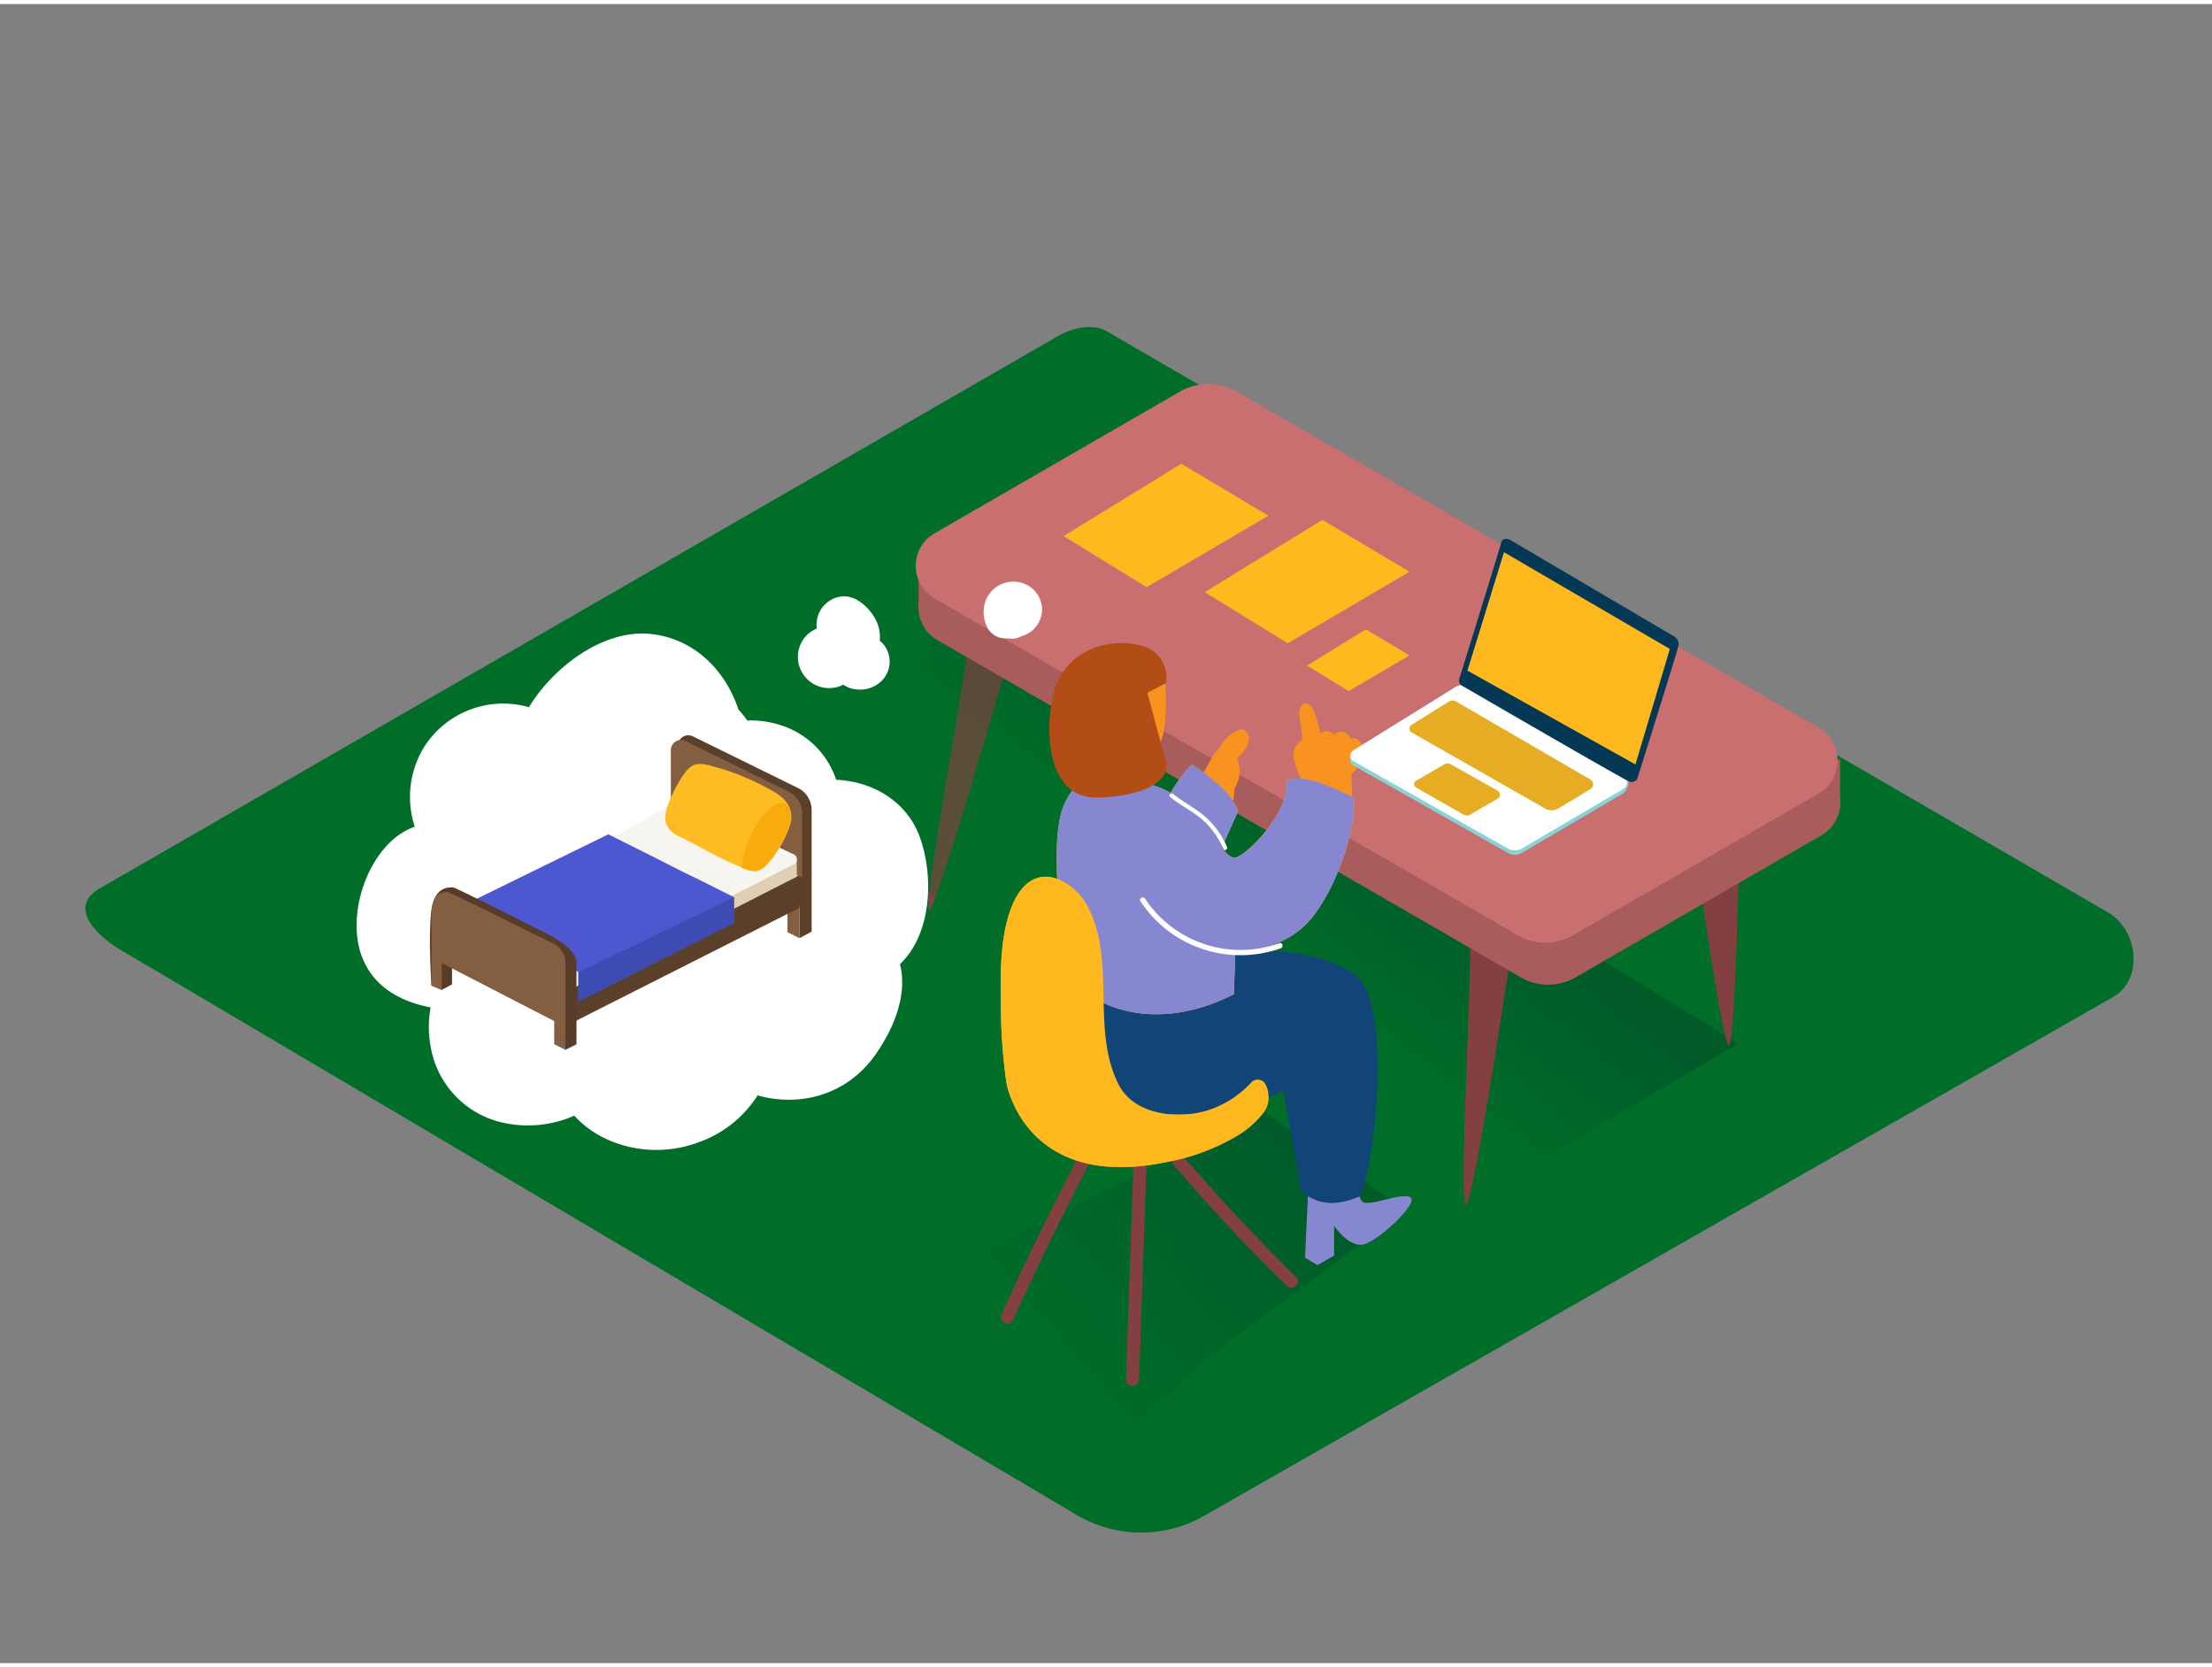 <svg id="Layer_2" data-name="Layer 2" xmlns="http://www.w3.org/2000/svg" xmlns:xlink="http://www.w3.org/1999/xlink" viewBox="0 0 400 300" width="406" height="306" class="illustration styles_illustrationTablet__1DWOa"><rect x="0" y="0" width="400" height="300" fill="#808080" stroke="none"/><defs><linearGradient id="linear-gradient" x1="226.7" y1="170.27" x2="246.72" y2="144.69" gradientUnits="userSpaceOnUse"><stop offset="0" stop-color="#006d29"></stop><stop offset="1" stop-color="#003429"></stop></linearGradient><linearGradient id="linear-gradient-2" x1="187.04" y1="242.53" x2="232.27" y2="203.33" xlink:href="#linear-gradient"></linearGradient></defs><title>PP</title><path d="M195.14,273.46,22.64,171.51c-5.49-3.08-10.2-8.15-4.85-11.46L190.91,60.27c2.6-1.61,6.54-2.66,9.18-1.13L381.17,164.23c5.49,3.19,6.48,12.1,1,15.29L217.87,273.29A22.94,22.94,0,0,1,195.14,273.46Z" fill="#006d29"></path><path d="M175.15,113.88c.52,2.52-8.47,49.1-7.18,49.92s15.2-48.34,15.2-48.34" fill="#844040"></path><path d="M265.05,217.09c.09,0,49.29-29.21,49.35-29.16l-92.22-56.21L170,113.05,149.44,149.6C161.7,156.92,252,211.27,265.05,217.09Z" opacity="0.32" fill="url(#linear-gradient)"></path><path d="M314.56,151.44s-.76,35.82-1.85,36.84-5.89-33-5.89-33" fill="#844040"></path><path d="M265.73,166.66c.85,2.43-2.07,49.78-.68,50.43s8.84-49.9,8.84-49.9" fill="#844040"></path><polyline points="332.75 136.39 332.75 144.84 329.9 144.84 328.91 140.19" fill="#a85c5c"></polyline><polygon points="166.1 109.59 166.1 101.28 169.59 105.88 166.1 109.59" fill="#a85c5c"></polygon><path d="M169.48,103.23l44.34-25.6a10.34,10.34,0,0,1,10.34,0l105.16,60.71a6.91,6.91,0,0,1,0,12L284.9,176a9.89,9.89,0,0,1-9.89,0L169.48,115A6.81,6.81,0,0,1,169.48,103.23Z" fill="#a85c5c"></path><path d="M169,95.69l44.34-25.6a10.34,10.34,0,0,1,10.34,0L328.82,130.8a6.91,6.91,0,0,1,0,12L284.4,168.41a9.89,9.89,0,0,1-9.89,0L169,107.49A6.81,6.81,0,0,1,169,95.69Z" fill="#c96f6f"></path><path d="M177.89,249.9c4.74,2.25,16.41,10.63,21.08,13l19-17.81,36.27-27-25.65-17.77-74.38,36.75C164.3,240.2,168.38,245.4,177.89,249.9Z" opacity="0.32" fill="url(#linear-gradient-2)"></path><path d="M223.43,189.47c-3.65-2.55-8-3.95-12.59-2.93-4.95,1.09-9.23,4.2-14.27,5-.8.12-4-.08-4.47.38-14,13.27,25.18,11.85,25.18,11.85,3.81-3.12,7.39-6.18,11.17-9.33C227.31,191.84,225.38,190.84,223.43,189.47Z" fill="#f8997c"></path><path d="M205,208.71l-1.39,40.05c-.05,1.52,2.31,1.52,2.36,0l1.39-40.05C207.39,207.19,205,207.2,205,208.71Z" fill="#844040"></path><path d="M234.37,230.14q-10.71-10.48-20.47-21.88c-1-1.16-2.65.52-1.67,1.67q9.75,11.39,20.47,21.88C233.79,232.87,235.46,231.21,234.37,230.14Z" fill="#844040"></path><path d="M196.79,205q-8.32,15.7-15.66,31.87c-.62,1.37,1.41,2.57,2,1.19q7.35-16.17,15.66-31.87C199.54,204.86,197.5,203.66,196.79,205Z" fill="#844040"></path><path d="M227.79,193.21a19,19,0,0,1-9.5,6.87c-5.36,1.61-13.15.85-16-4.67-5.13-10-.31-22.62-5.73-32.38a9.91,9.91,0,0,0-6.28-5.08c-3.51-.76-5.92,1.84-7.19,4.89-2.28,5.48-2.2,12.3-2.09,18.14a97.6,97.6,0,0,0,1,14.09s3.28,19.58,28.84,14.32a38.8,38.8,0,0,0,12.56-4.58,17.24,17.24,0,0,0,5.12-4.44C230.18,198.13,229.14,195.47,227.79,193.21Z" fill="#FFB91E"></path><path d="M245.49,212s-.21,3.58.9,4.57,7.07-1.78,8.66-.79-6,8.14-8.66,8.54-5.14-3.4-5.14-3.4v5.39l-3,1.72L236,226.7l.66-14.71Z" fill="#8787d1"></path><path d="M235.27,214.63c3.18,2.74,6.6,2.65,10.54,1,2.84-5,6.18-35.37-.92-40.23-7.62-5.21-19.52-4.28-21.51-3.72l-29.17,4.78c-2.24,3.81,3.69,23.76,16.64,24.31s21.22-4.32,21.22-4.32Z" fill="#124577"></path><path d="M223.93,131.27a6.92,6.92,0,0,0-3.27,3l0,.1c-2.05,1.68-2.37,4.75-4.55,6.26,0,.06-2.05,1.5-2.07,1.56s.2-2.81.19-2.79v0c-.71,1.94-1.4,3.88-2,5.85a1.21,1.21,0,0,0,.31.14l-.23.11-.2.12a.66.66,0,0,1-.39.44,1.55,1.55,0,0,0,2.17,1.82l6.6-3.22a18.39,18.39,0,0,0,2.58-.75c0-.69.11-1.38.17-2.06a5.79,5.79,0,0,0,.44-5.46.62.62,0,0,1,.12-.12l0-.07a5,5,0,0,0,2.07-3.28C225.92,132,225,130.78,223.93,131.27Z" fill="#f7931e"></path><path d="M215.54,137.5s7.52,4.67,8.3,8.56c0,0-5.28,11.47-4.93,11.93,6,7.78-11.93-4.93-11.93-4.93S210.61,142.17,215.54,137.5Z" fill="#FFB91E"></path><path d="M232.66,140.36c.62,5.19-6,12.43-8.8,13.82-3.83,1.91-5.32-14-22.15-13.94-1.09,0-6.55-2.32-9.42,4.85s0,27.74,1.91,31.32c1.69,3.16,12.91,10.76,28.93,2.63l.24-7.41s9.46-.2,14.46-7.16c4.67-6.48,7.44-16.23,7-21C241.06,141.83,236.38,139.13,232.66,140.36Z" fill="#FFB91E"></path><path d="M215.54,137.5s7.52,4.67,8.3,8.56c0,0-5.28,11.47-4.93,11.93,6,7.78-11.93-4.93-11.93-4.93S210.61,142.17,215.54,137.5Z" fill="#8787d1"></path><path d="M246.27,134a1.6,1.6,0,0,0-2.13-1.13,1.8,1.8,0,0,0-.64-1,1.61,1.61,0,0,0-1.82-.08,1.86,1.86,0,0,0-.46.38l-.1-.11a1.68,1.68,0,0,0-1.83-.5,1.57,1.57,0,0,0-.5.37,25.29,25.29,0,0,0-.71-2.71c-.27-.89-.71-2.53-1.81-2.73-.72-.13-1,.4-1.19,1a2,2,0,0,0-.07,1.34,14.35,14.35,0,0,0,.26,1.79c.1.84.19,1.69.27,2.54v0a.56.56,0,0,0-.4.16,3.06,3.06,0,0,0-1.08,3.46,26.42,26.42,0,0,0,2,5.11.58.58,0,0,0,.81.26l.08.31a.62.62,0,0,0,1.22-.07l0-.12a.59.59,0,0,0,.21.11l.05.68c0,.63,1,.63,1.19.11l.06.5c.08.69,1.18.62,1.22-.07l0-.56a.71.71,0,0,0,.53-.27.68.68,0,0,0,.44.25.57.57,0,0,0,.59.08l0,.15a.69.69,0,0,0,.81.46c0,.07,0,.14,0,.21,0,.79,1.24.89,1.23.1q0-2.36-.13-4.73a.59.59,0,0,0,.18-.14C245.79,137.93,246.89,135.81,246.27,134Zm-6.6-1.19a.4.4,0,0,1,.34-.05.69.69,0,0,0-.08.15h-.37A.51.51,0,0,1,239.67,132.84Z" fill="#f7931e"></path><path d="M210.62,121.29c0,.17,1,10.69-1.31,13s-8.61,1.36-10.16-1.17-3.46-5.87-1.8-9.79S210.34,118.71,210.62,121.29Z" fill="#f7931e"></path><path d="M207.25,128.14a1,1,0,0,0-.18-1.12,5.08,5.08,0,0,0-2.84-1.77,2.13,2.13,0,0,0-2.49,1.34c-.72,2.39,3.15,3.09,4.73,3.29a1.06,1.06,0,0,0,1.05-1.05A.94.94,0,0,0,207.25,128.14Z" fill="#ffe8e6"></path><path d="M232.66,140.36c.62,5.19-6,12.43-8.8,13.82-3.83,1.91-5.32-14-22.15-13.94-1.09,0-6.55-2.32-9.42,4.85s0,27.74,1.91,31.32c1.69,3.16,12.91,10.76,28.93,2.63l.24-7.41s9.46-.2,14.46-7.16c4.67-6.48,7.44-16.23,7-21C241.06,141.83,236.38,139.13,232.66,140.36Z" fill="#8787d1"></path><path d="M231.34,169.82a20.73,20.73,0,0,1-24.28-8.06c-.34-.51-1.17,0-.83.48a21.69,21.69,0,0,0,25.36,8.5C232.17,170.53,231.92,169.61,231.34,169.82Z" fill="#fff"></path><path d="M221.88,152.4a15.41,15.41,0,0,0-3.73-5.27c-1.83-1.67-4.1-2.74-6-4.3-.38-.31-.94.23-.55.55,1.81,1.48,3.94,2.5,5.71,4a14.84,14.84,0,0,1,3.91,5.38C221.41,153.25,222.08,152.86,221.88,152.4Z" fill="#fff"></path><path d="M210.85,122.78l-3.35,1.76s2.59,9.86,3.37,12.45-2.33,6.22-12.45,6.48-9.6-15-7.26-20.75,9.34-8.3,15-6.74A5.88,5.88,0,0,1,210.85,122.78Z" fill="#b24d16"></path><path d="M228.93,195.5a1.61,1.61,0,0,0-2.69-.48,18.08,18.08,0,0,1-7.94,5.05c-5.36,1.61-13.15.85-16-4.67-5.11-10-.35-22.52-5.67-32.28a10.76,10.76,0,0,0-4-4.25c-4.8-2.77-8,.26-9.53,4-2.28,5.48-2.2,12.3-2.09,18.14a97.6,97.6,0,0,0,1,14.09s3.28,19.58,28.84,14.32a38.8,38.8,0,0,0,12.56-4.58,17.24,17.24,0,0,0,5.12-4.44A5,5,0,0,0,228.93,195.5Z" fill="#FFB91E"></path><polyline points="244.23 135.77 244.23 136.71 244.7 137.29" fill="#adcee1"></polyline><path d="M263.15,124.31,244.77,135.7a1.14,1.14,0,0,0,0,2l27.89,15.78a2.55,2.55,0,0,0,2.55,0l18.3-10.75c1.33-1.09,1.23-3.15,0-3.23L265.8,124.26A2.59,2.59,0,0,0,263.15,124.31Z" fill="#88d3d8"></path><path d="M263.15,123.52l-18.38,11.39a1.14,1.14,0,0,0,0,2l27.89,15.78a2.55,2.55,0,0,0,2.55,0l18.3-10.75a1.42,1.42,0,0,0,0-2.45L265.8,123.48A2.59,2.59,0,0,0,263.15,123.52Z" fill="#fff"></path><path d="M263.9,122s7.63-24.63,7.58-24.63.24-1.09,1.6-.48l29.29,17.24s1.42.58,1.14,1.9-7.46,24.1-7.46,24.1a1.24,1.24,0,0,1-1.38.48c-.89-.28-30.09-17.24-30.09-17.24A1.12,1.12,0,0,1,263.9,122Z" fill="#053855"></path><polygon points="271.97 99.12 301.96 116.61 295.74 137.49 265.36 120.53 271.97 99.12" fill="#FFB91E"></polygon><path d="M262,126.13l-6.72,4.19a.81.81,0,0,0,0,1.39l24.12,13.75a2.37,2.37,0,0,0,2.37,0c1.55-.9,4.22-2.53,5.85-3.53a1,1,0,0,0,0-1.69l-24.28-14.11A1.31,1.31,0,0,0,262,126.13Z" fill="#FFB91E"></path><path d="M262.38,137.49l8.43,4.74a.84.84,0,0,1,0,1.46l-5,2.9a1.12,1.12,0,0,1-1.12,0l-8.62-4.92a.7.7,0,0,1,0-1.22l5.15-3A1.12,1.12,0,0,1,262.38,137.49Z" fill="#FFB91E"></path><path d="M262,126.13l-6.72,4.19a.81.81,0,0,0,0,1.39l24.12,13.75a2.37,2.37,0,0,0,2.37,0c1.55-.9,4.22-2.53,5.85-3.53a1,1,0,0,0,0-1.69l-24.28-14.11A1.31,1.31,0,0,0,262,126.13Z" fill="#053855" opacity="0.1"></path><path d="M262.38,137.49l8.43,4.74a.84.84,0,0,1,0,1.46l-5,2.9a1.12,1.12,0,0,1-1.12,0l-8.62-4.92a.7.7,0,0,1,0-1.22l5.15-3A1.12,1.12,0,0,1,262.38,137.49Z" fill="#053855" opacity="0.1"></path><path d="M188.45,109.44a5.14,5.14,0,0,0-5.14-5,5.36,5.36,0,0,0-5.31,4.26,6.24,6.24,0,0,0,.53,4,3.67,3.67,0,0,0,3.18,2c.41,0,.83,0,1.24.06a3.07,3.07,0,0,0,1.62-.41A5.12,5.12,0,0,0,188.45,109.44Z" fill="#fff"></path><path d="M159.51,115.5a4.73,4.73,0,0,0-.43-.36,6.8,6.8,0,0,0-1-4.32c-1.16-1.9-3.32-3.84-5.68-3.73a5.14,5.14,0,0,0-4.74,5.26,5.06,5.06,0,0,0,.06.57A6.21,6.21,0,0,0,146,114a5.64,5.64,0,0,0,6.06,9.27c.14-.06.27-.13.4-.2h0a5.64,5.64,0,0,0,6.91-.63A4.91,4.91,0,0,0,159.51,115.5Z" fill="#fff"></path><path d="M166.38,150.76c-2.11-6-7.55-9.65-13.74-10.38-.48-.06-1-.09-1.43-.11a15.44,15.44,0,0,0-9.57-9.72,17.48,17.48,0,0,0-6.51-1,18,18,0,0,0-1.61-2c-2.32-7.13-8.15-13-16.17-13.68s-16.93,5.51-21.71,13.28l-.25-.08a16.94,16.94,0,0,0-18.73,7.32A17.29,17.29,0,0,0,75,148.76c-8,2.73-12.73,15.51-9.48,23.68,2.17,5.44,7,7.93,12.35,9a18.94,18.94,0,0,0-.06,6.67A17,17,0,0,0,89.85,202a20.74,20.74,0,0,0,14-1c5.15,5.7,14.37,7.88,22.54,4.8A20.87,20.87,0,0,0,137,197.34c7.59,2.13,16,0,21.18-7.19,3.29-4.61,6-10.83,4.57-16.54a14.47,14.47,0,0,0,2.72-3.62C168.48,164.39,168.44,156.62,166.38,150.76Z" fill="#fff"></path><polygon points="192.34 96.2 213.61 83.12 229.37 92.51 207.34 105.44 192.34 96.2" fill="#FFB91E"></polygon><polygon points="217.86 106.34 239.13 93.26 254.88 102.65 232.86 115.58 217.86 106.34" fill="#FFB91E"></polygon><polygon points="236.37 119.61 247 113.07 254.88 117.77 243.87 124.23 236.37 119.61" fill="#FFB91E"></polygon><path d="M122.6,144.71V134.09a1.87,1.87,0,0,1,2.69-1.68l19,9.34a4.43,4.43,0,0,1,2.48,4v11.85Z" fill="#5a3f2a"></path><polyline points="146.77 157.58 146.77 167.73 144.56 168.91 144.56 156.12" fill="#5a3f2a"></polyline><path d="M121.31,145.33V134.91a1.84,1.84,0,0,1,2.65-1.65l18.66,9.17a4.35,4.35,0,0,1,2.43,3.91V158Z" fill="#835e41"></path><polygon points="144.56 168.91 142.39 167.81 142.39 159.24 144.56 159.24 144.56 168.91" fill="#835e41"></polygon><polygon points="102.63 184.62 144.56 163.42 145.06 157.97 144.32 157.58 102.63 178.47 102.63 184.62" fill="#5a3f2a"></polygon><polyline points="144.08 154.63 144.08 157.8 130.47 164.74 128.65 162.1" fill="#e0cfb3"></polyline><path d="M109.76,151.25l13-7.27,20.69,9.73a1,1,0,0,1,0,1.88l-12.06,6.19Z" fill="#f6f5f0"></path><path d="M120.39,148c-.32-1.58.35-3.21,1-4.64a23.2,23.2,0,0,1,1.84-3.44c.76-1.19,1.64-2.46,3.18-2.52a6.69,6.69,0,0,1,2,.3,44.71,44.71,0,0,1,9.54,3.64c2.29,1.21,5.21,2.54,5.15,5.76,0,2.42-3.84,9.31-6.33,9.68-1.2.18-2.73-.68-3.79-1.14-2-.85-3.86-1.83-5.74-2.83-1.47-.78-2.91-1.57-4.41-2.3a4.13,4.13,0,0,1-2.18-1.92A3.59,3.59,0,0,1,120.39,148Z" fill="#febc22"></path><path d="M135.81,150.15a16.46,16.46,0,0,0-1.64,6,6.35,6.35,0,0,0,2.51.61c1.8-.26,3.22-2.77,4.06-4.15,1.39-2.29,3.24-5.21,1.66-7.9C139.68,143.27,136.74,148.32,135.81,150.15Z" fill="#f9ab0b"></path><path d="M126.28,158.27c-5-2.39-4.25-2.15-11.88-5.94L110,150.13,84.74,162.5l19.85,12.56v5.28l28.14-14.19V161.5Z" fill="#4d57d0"></path><polygon points="132.73 161.5 104.59 175.06 104.59 180.34 132.73 166.14 132.73 161.5" fill="#3d4bb2"></polygon><path d="M102.25,189.1l2-1v-15s0-2.33-5.35-5-16.69-8.46-17-8.38-3.26-.54-3.88,4.11,0,13.66,0,13.66l1.86.78,1.86-1v-5.9l16.85,7.86,3.64,9.91" fill="#573c29"></path><path d="M102.25,179.16v-6.05a4,4,0,0,0-2.41-3.34c-2.41-1.16-19-9.47-19.09-9.24s-2.25-.47-2.72,3.26v13.66l1.86.78v-4.81l20.33,10.48v4.19l2,1Z" fill="#835e41"></path></svg>